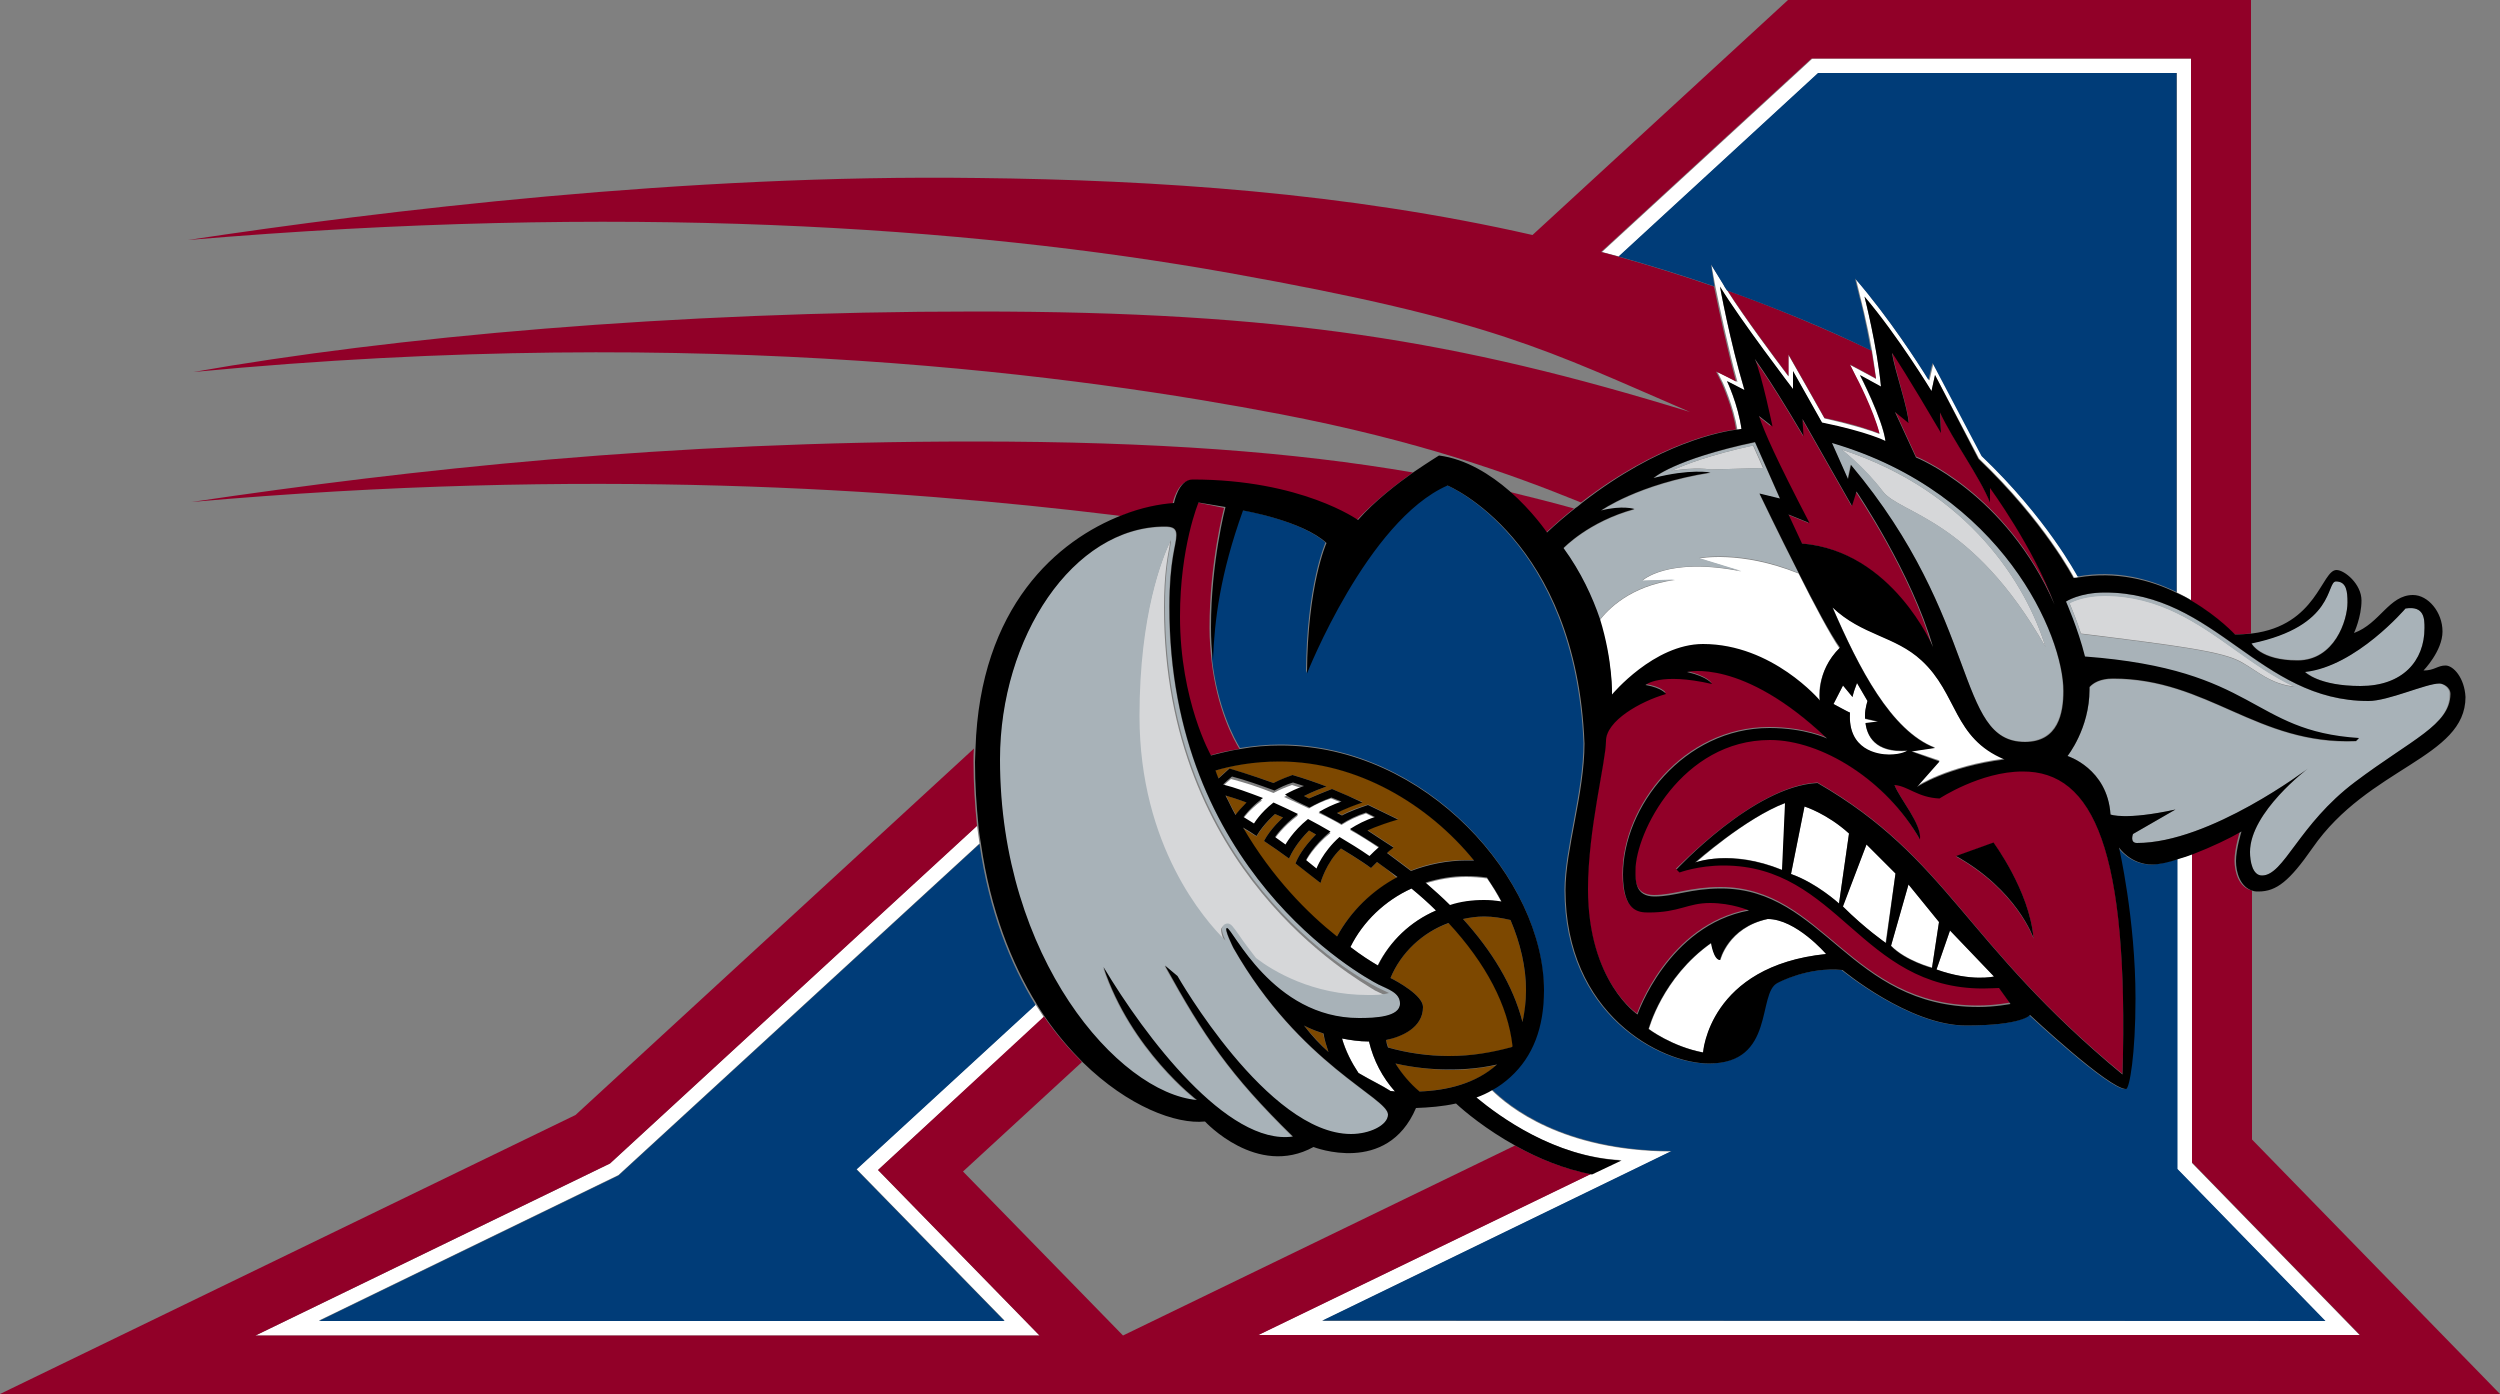 <?xml version="1.0" encoding="utf-8"?>
<!-- Generator: Adobe Illustrator 21.1.0, SVG Export Plug-In . SVG Version: 6.00 Build 0)  -->
<!DOCTYPE svg PUBLIC "-//W3C//DTD SVG 1.1//EN" "http://www.w3.org/Graphics/SVG/1.1/DTD/svg11.dtd">
<svg version="1.1"
	 id="Layer_1" xmlns:cc="http://creativecommons.org/ns#" xmlns:dc="http://purl.org/dc/elements/1.1/" xmlns:rdf="http://www.w3.org/1999/02/22-rdf-syntax-ns#" xmlns:svg="http://www.w3.org/2000/svg"
	 xmlns="http://www.w3.org/2000/svg" xmlns:xlink="http://www.w3.org/1999/xlink" x="0px" y="0px" width="500px" height="278.8px"
	 viewBox="0 0 500 278.8" style="enable-background:new 0 0 500 278.8;" xml:space="preserve">
<rect x="0" y="0" width="500" height="278.8" fill="#808080" stroke="none"/>
<style type="text/css">
	.st0{clip-path:url(#SVGID_2_);fill:#FFFFFF;}
	.st1{clip-path:url(#SVGID_4_);fill:#FFFFFF;}
	.st2{clip-path:url(#SVGID_6_);fill:#FFFFFF;}
	.st3{clip-path:url(#SVGID_8_);fill:#FFFFFF;}
	.st4{clip-path:url(#SVGID_10_);fill:#FFFFFF;}
	.st5{clip-path:url(#SVGID_12_);fill:#FFFFFF;}
	.st6{clip-path:url(#SVGID_14_);fill:#FFFFFF;}
	.st7{clip-path:url(#SVGID_16_);fill:#FFFFFF;}
	.st8{clip-path:url(#SVGID_18_);fill:#FFFFFF;}
	.st9{clip-path:url(#SVGID_20_);fill:#FFFFFF;}
	.st10{clip-path:url(#SVGID_22_);fill:#FFFFFF;}
	.st11{clip-path:url(#SVGID_24_);fill:#FFFFFF;}
	.st12{clip-path:url(#SVGID_26_);fill:#FFFFFF;}
	.st13{clip-path:url(#SVGID_28_);fill:#FFFFFF;}
	.st14{clip-path:url(#SVGID_30_);fill:#FFFFFF;}
	.st15{clip-path:url(#SVGID_32_);fill:#FFFFFF;}
	.st16{clip-path:url(#SVGID_34_);fill:#FFFFFF;}
	.st17{clip-path:url(#SVGID_36_);fill:#D6D7D9;}
	.st18{clip-path:url(#SVGID_38_);fill:#D6D7D9;}
	.st19{clip-path:url(#SVGID_40_);fill:#D6D7D9;}
	.st20{clip-path:url(#SVGID_42_);fill:#D6D7D9;}
	.st21{clip-path:url(#SVGID_44_);fill:#A8B2B8;}
	.st22{clip-path:url(#SVGID_46_);fill:#A8B2B8;}
	.st23{clip-path:url(#SVGID_48_);fill:#A8B2B8;}
	.st24{clip-path:url(#SVGID_50_);fill:#A8B2B8;}
	.st25{clip-path:url(#SVGID_52_);fill:#A8B2B8;}
	.st26{clip-path:url(#SVGID_54_);fill:#A8B2B8;}
	.st27{clip-path:url(#SVGID_56_);fill:#7D4800;}
	.st28{clip-path:url(#SVGID_58_);fill:#7D4800;}
	.st29{clip-path:url(#SVGID_60_);fill:#7D4800;}
	.st30{clip-path:url(#SVGID_62_);fill:#7D4800;}
	.st31{clip-path:url(#SVGID_64_);fill:#7D4800;}
	.st32{clip-path:url(#SVGID_66_);fill:#7D4800;}
	.st33{clip-path:url(#SVGID_68_);fill:#7D4800;}
	.st34{clip-path:url(#SVGID_70_);fill:#910028;}
	.st35{clip-path:url(#SVGID_72_);fill:#910028;}
	.st36{clip-path:url(#SVGID_74_);fill:#910028;}
	.st37{clip-path:url(#SVGID_76_);fill:#910028;}
	.st38{clip-path:url(#SVGID_78_);fill:#910028;}
	.st39{clip-path:url(#SVGID_80_);fill:#910028;}
	.st40{clip-path:url(#SVGID_82_);fill:#910028;}
	.st41{clip-path:url(#SVGID_84_);fill:#910028;}
	.st42{clip-path:url(#SVGID_86_);fill:#910028;}
	.st43{clip-path:url(#SVGID_88_);fill:#910028;}
	.st44{clip-path:url(#SVGID_90_);fill:#003C78;}
	.st45{clip-path:url(#SVGID_92_);fill:#003C78;}
	.st46{clip-path:url(#SVGID_94_);fill:#003C78;}
	.st47{clip-path:url(#SVGID_96_);}
	.st48{clip-path:url(#SVGID_98_);}
</style>
<g>
	<g>
		<defs>
			<polyline id="SVGID_1_" points="0,0 0,278.8 500,278.8 500,0 			"/>
		</defs>
		<clipPath id="SVGID_2_">
			<use xlink:href="#SVGID_1_"  style="overflow:visible;"/>
		</clipPath>
		<path id="path252" class="st0" d="M472,267.1l-33.6-34.5v-61.8c-1,0.4-2,0.7-3,1v62l29.6,30.4H264.4l69.8-33.9
			c-21.7-0.1-32.5-8.9-36-12.4c-1,0.6-2.1,1.1-3.2,1.5c4.6,3.8,15.6,11.9,29,12.6l-5.9,2.8l-66.5,32.2l0,0l0,0L472,267.1"/>
	</g>
	<g>
		<defs>
			<polyline id="SVGID_3_" points="0,0 0,278.8 500,278.8 500,0 			"/>
		</defs>
		<clipPath id="SVGID_4_">
			<use xlink:href="#SVGID_3_"  style="overflow:visible;"/>
		</clipPath>
		<path id="path254" class="st1" d="M207.1,200.9l-35.8,32.9l29.6,30.3H63.8l59.9-29.1l72.2-66.3c-0.2-1.2-0.3-2.4-0.5-3.6
			L122,232.7h0l-70.9,34.4h156.8L175.6,234l33.2-30.5C208.2,202.6,207.7,201.8,207.1,200.9"/>
	</g>
	<g>
		<defs>
			<polyline id="SVGID_5_" points="0,0 0,278.8 500,278.8 500,0 			"/>
		</defs>
		<clipPath id="SVGID_6_">
			<use xlink:href="#SVGID_5_"  style="overflow:visible;"/>
		</clipPath>
		<path id="path256" class="st2" d="M363.7,14.6h71.7v103.9c1.1,0.5,2.1,1.1,3,1.6V11.7h-75.9l-42.1,38.7c1.1,0.3,2.2,0.6,3.4,0.9
			L363.7,14.6"/>
	</g>
	<g>
		<defs>
			<polyline id="SVGID_7_" points="0,0 0,278.8 500,278.8 500,0 			"/>
		</defs>
		<clipPath id="SVGID_8_">
			<use xlink:href="#SVGID_7_"  style="overflow:visible;"/>
		</clipPath>
		<path id="path258" class="st3" d="M415.7,115.4l-0.1-0.2c-0.1-0.1-6-11.4-19.1-23.9c-0.1-0.2-9.8-18.6-9.8-18.6s-0.7,2.8-0.8,3.4
			c-2.2-3.4-7.9-12.3-14.7-20.3l0.9,3.7c0,0.1,1.3,5,2.3,10.6c0.3,1.9,0.6,3.8,0.8,5.7c-1.2-0.7-5.2-2.8-5.2-2.8l1.2,2.4
			c0,0.1,3.5,6.9,4.7,11.4c-1.8-0.7-5.2-1.8-11-3.1c-0.3-0.6-7.2-12.7-7.2-12.7s0,3.8,0,4.3c-2.8-3.7-8.9-11.9-12.2-17.1
			c-0.3-0.5-0.6-0.9-0.8-1.3l-2.4-3.9c0,0,0.3,1.8,0.8,4.4c1,4.9,2.7,12.9,4.4,19c-0.9-0.5-4-2-4-2l1.1,2.2c0,0,2.1,4.6,2.9,9.4
			c0.5-0.1,0.8-0.1,0.8-0.1c-0.7-5.1-2.9-9.6-2.9-9.6l3.5,1.8c-3-10.1-4.9-20.7-4.9-20.7c4,6.7,14.6,20.5,14.6,20.5v-3.6l5.8,10.3
			c9.3,2,12.7,3.7,12.7,3.7c-0.6-4.5-5.1-13.2-5.1-13.2l4.2,2.3c-0.7-8.1-3.3-18-3.3-18c6.7,8.1,13.4,18.9,13.4,18.9L387,75
			l8.8,16.7c13.2,12.6,19,23.8,19,23.8C415.1,115.5,415.4,115.5,415.7,115.4"/>
	</g>
	<g>
		<defs>
			<polyline id="SVGID_9_" points="0,0 0,278.8 500,278.8 500,0 			"/>
		</defs>
		<clipPath id="SVGID_10_">
			<use xlink:href="#SVGID_9_"  style="overflow:visible;"/>
		</clipPath>
		<path id="path260" class="st4" d="M268.4,207.7c0.8,2.5,1.9,4.8,3.3,6.9c2.6,1.5,4.8,2.5,6.4,3.6c0.3,0,0.6,0,0.9,0.1
			c-2.5-2.8-4.3-6.2-5.2-10C271.8,208.3,270,208,268.4,207.7"/>
	</g>
	<g>
		<defs>
			<polyline id="SVGID_11_" points="0,0 0,278.8 500,278.8 500,0 			"/>
		</defs>
		<clipPath id="SVGID_12_">
			<use xlink:href="#SVGID_11_"  style="overflow:visible;"/>
		</clipPath>
		<path id="path262" class="st5" d="M287.2,182.1c-1.5-1.5-3.2-3-4.9-4.4c-5.3,2.4-9.7,6.6-12.3,11.7c2.3,1.7,4.2,2.9,5.5,3.7
			C278,188.2,282.1,184.3,287.2,182.1"/>
	</g>
	<g>
		<defs>
			<polyline id="SVGID_13_" points="0,0 0,278.8 500,278.8 500,0 			"/>
		</defs>
		<clipPath id="SVGID_14_">
			<use xlink:href="#SVGID_13_"  style="overflow:visible;"/>
		</clipPath>
		<path id="path264" class="st6" d="M296.8,180.1c1.2,0,2.4,0.1,3.5,0.3c-0.9-1.6-1.8-3.2-2.9-4.7c-1.4-0.2-2.8-0.3-4.2-0.3
			c-2.8,0-5.6,0.5-8.1,1.3c1.7,1.4,3.3,2.9,4.9,4.5C292.1,180.4,294.4,180.1,296.8,180.1"/>
	</g>
	<g>
		<defs>
			<polyline id="SVGID_15_" points="0,0 0,278.8 500,278.8 500,0 			"/>
		</defs>
		<clipPath id="SVGID_16_">
			<use xlink:href="#SVGID_15_"  style="overflow:visible;"/>
		</clipPath>
		<path id="path266" class="st7" d="M254.7,160.8c1.6,0.7,3.2,1.4,4.9,2.3c-3.1,2.3-4.6,4.6-4.6,4.6l2.1,1.5c0,0,1.4-2.6,4.5-5.1
			c1.5,0.8,3,1.6,4.5,2.5c-3.5,2.8-4.9,5.6-4.9,5.6l2.1,1.7c0,0,1.2-3.2,4.6-6.3c2,1.2,4,2.5,6,3.8c0.6-0.6,1.2-1.2,1.9-1.8
			c-1.9-1.3-3.8-2.5-5.8-3.6c1.4-0.9,3-1.8,5-2.4l-1.8-0.9c-1.9,0.6-3.5,1.4-4.9,2.3c-1.5-0.9-3-1.7-4.6-2.4
			c1.3-0.8,2.8-1.5,4.5-2.1l-2-0.8c-1.6,0.5-3.1,1.2-4.4,2c-1.7-0.8-3.4-1.6-5-2.3c1.1-0.6,2.4-1.3,3.8-1.7l-2.2-0.7
			c-1.4,0.5-2.6,1-3.7,1.6c-3-1.2-5.8-2.1-8.5-2.8c-0.6,0.5-1.2,1-1.8,1.6c2.4,0.6,5.1,1.5,8,2.7c-2.6,1.9-3.9,3.8-3.9,3.8l2.1,1.3
			C250.8,164.9,252.1,162.9,254.7,160.8"/>
	</g>
	<g>
		<defs>
			<polyline id="SVGID_17_" points="0,0 0,278.8 500,278.8 500,0 			"/>
		</defs>
		<clipPath id="SVGID_18_">
			<use xlink:href="#SVGID_17_"  style="overflow:visible;"/>
		</clipPath>
		<path id="path268" class="st8" d="M340.5,129c13.9,0,23.4,11.3,23.4,11.3s-0.9-5.8,4-10.6c-1.8-2.6-5.1-8.8-8.2-15
			c-11.7-4.7-19.9-3-19.9-3l8.5,2.6c-14.9-3-19.9,1.9-19.9,1.9l6.6-0.2c-9,1.2-13.5,6-15.1,8.1c2.7,8.4,2.5,15.1,2.5,15.1
			S330.8,129,340.5,129"/>
	</g>
	<g>
		<defs>
			<polyline id="SVGID_19_" points="0,0 0,278.8 500,278.8 500,0 			"/>
		</defs>
		<clipPath id="SVGID_20_">
			<use xlink:href="#SVGID_19_"  style="overflow:visible;"/>
		</clipPath>
		<path id="path270" class="st9" d="M365.3,190.8c0,0-6-7-11.7-7c-7.9,1.7-9.5,8.2-9.5,8.2c-1.3,0-1.8-3.4-1.8-3.4
			c-9.8,6.9-12.5,17.2-12.5,17.2s4.6,3.5,10.9,4.7C340.6,210.5,341.8,193.2,365.3,190.8"/>
	</g>
	<g>
		<defs>
			<polyline id="SVGID_21_" points="0,0 0,278.8 500,278.8 500,0 			"/>
		</defs>
		<clipPath id="SVGID_22_">
			<use xlink:href="#SVGID_21_"  style="overflow:visible;"/>
		</clipPath>
		<path id="path272" class="st10" d="M373.5,140.2l-2.1-3.6c-0.4,1-0.7,1.9-0.9,2.8l-1.9-2.3l-1.9,3.7l3.3,1.8
			c-0.5,7.6,5.7,8.4,7.8,8.4c2.6,0,3.7-0.8,3.7-0.8c-6.7,0.5-8.1-3.2-8.4-5.5l2.5-0.3l-2.6-0.6c0-0.3,0-0.6,0-0.7
			C373,141.8,373.5,140.2,373.5,140.2"/>
	</g>
	<g>
		<defs>
			<polyline id="SVGID_23_" points="0,0 0,278.8 500,278.8 500,0 			"/>
		</defs>
		<clipPath id="SVGID_24_">
			<use xlink:href="#SVGID_23_"  style="overflow:visible;"/>
		</clipPath>
		<path id="path274" class="st11" d="M384.3,132c-5.3-4.9-11.9-5-17.8-10.6c5.3,12.2,11.7,24.7,20.5,28.1l-4.7,0.7l5.6,1.9l-4.5,5.1
			c0,0,6-4,17.5-5.5C390.6,147.6,391.6,138.8,384.3,132"/>
	</g>
	<g>
		<defs>
			<polyline id="SVGID_25_" points="0,0 0,278.8 500,278.8 500,0 			"/>
		</defs>
		<clipPath id="SVGID_26_">
			<use xlink:href="#SVGID_25_"  style="overflow:visible;"/>
		</clipPath>
		<path id="path276" class="st12" d="M356.5,174l0.6-13.4c-8,3-17.9,11.9-17.9,11.9S346.2,169.7,356.5,174"/>
	</g>
	<g>
		<defs>
			<polyline id="SVGID_27_" points="0,0 0,278.8 500,278.8 500,0 			"/>
		</defs>
		<clipPath id="SVGID_28_">
			<use xlink:href="#SVGID_27_"  style="overflow:visible;"/>
		</clipPath>
		<path id="path278" class="st13" d="M369.8,166.7c-4.4-4-8.9-5.4-8.9-5.4l-2.7,13.5c5.2,1.8,9.6,5.9,9.6,5.9L369.8,166.7"/>
	</g>
	<g>
		<defs>
			<polyline id="SVGID_29_" points="0,0 0,278.8 500,278.8 500,0 			"/>
		</defs>
		<clipPath id="SVGID_30_">
			<use xlink:href="#SVGID_29_"  style="overflow:visible;"/>
		</clipPath>
		<path id="path280" class="st14" d="M379.1,174.7l-5.8-5.8l-4.8,12.4c4.5,4.4,8.6,7.3,8.6,7.3L379.1,174.7"/>
	</g>
	<g>
		<defs>
			<polyline id="SVGID_31_" points="0,0 0,278.8 500,278.8 500,0 			"/>
		</defs>
		<clipPath id="SVGID_32_">
			<use xlink:href="#SVGID_31_"  style="overflow:visible;"/>
		</clipPath>
		<path id="path282" class="st15" d="M387.8,184.4l-6.1-7.5l-3.5,12.2c2.9,3,8.2,4.4,8.2,4.4L387.8,184.4"/>
	</g>
	<g>
		<defs>
			<polyline id="SVGID_33_" points="0,0 0,278.8 500,278.8 500,0 			"/>
		</defs>
		<clipPath id="SVGID_34_">
			<use xlink:href="#SVGID_33_"  style="overflow:visible;"/>
		</clipPath>
		<path id="path284" class="st16" d="M398.8,195.3l-8.8-9.2l-2.7,7.8C394.2,196.4,398.8,195.3,398.8,195.3"/>
	</g>
	<g>
		<defs>
			<polyline id="SVGID_35_" points="0,0 0,278.8 500,278.8 500,0 			"/>
		</defs>
		<clipPath id="SVGID_36_">
			<use xlink:href="#SVGID_35_"  style="overflow:visible;"/>
		</clipPath>
		<path id="path286" class="st17" d="M232.8,121.5c0-6.6,0.7-10.1,1.1-12.2l0.1-1c-1.6,3.4-6.3,14.8-6.3,35.2
			c0,26,13.1,40.9,17.2,44.9c-0.9-2.2-0.7-2.7-0.5-2.9c0.2-0.3,0.6-0.5,0.9-0.5c0.7,0,1.1,0.5,2.3,2.3c0.8,1.2,2,2.9,3.4,4.6
			c3.4,2.6,11.4,7.4,22.4,7.4c1.5,0,2.8,0,3.9-0.1l-2.3-1.1C270.9,195.5,232.8,174.2,232.8,121.5"/>
	</g>
	<g>
		<defs>
			<polyline id="SVGID_37_" points="0,0 0,278.8 500,278.8 500,0 			"/>
		</defs>
		<clipPath id="SVGID_38_">
			<use xlink:href="#SVGID_37_"  style="overflow:visible;"/>
		</clipPath>
		<path id="path288" class="st18" d="M334.2,94.2c5.1-0.9,7.9-0.3,8-0.3l10.4-0.3l-2-4.5C342,91,337,92.9,334.2,94.2"/>
	</g>
	<g>
		<defs>
			<polyline id="SVGID_39_" points="0,0 0,278.8 500,278.8 500,0 			"/>
		</defs>
		<clipPath id="SVGID_40_">
			<use xlink:href="#SVGID_39_"  style="overflow:visible;"/>
		</clipPath>
		<path id="path290" class="st19" d="M368.3,89.9c0,0,4.5,3.5,8.2,8.3c3.5,4.7,17.8,5.2,32.6,31.2C405.3,117,394,98.3,368.3,89.9"/>
	</g>
	<g>
		<defs>
			<polyline id="SVGID_41_" points="0,0 0,278.8 500,278.8 500,0 			"/>
		</defs>
		<clipPath id="SVGID_42_">
			<use xlink:href="#SVGID_41_"  style="overflow:visible;"/>
		</clipPath>
		<path id="path292" class="st20" d="M447,129.9c-7.5-5.3-15.2-10.8-26.1-10.8c-3.7,0-6.1,1-7,1.5c0.4,1,1.4,3.3,2.3,6.1
			c20.1,2.5,28.4,3.6,32.1,5.7c3.2,1.8,5.8,4.4,10.6,4.9C454.6,135.3,450.8,132.6,447,129.9"/>
	</g>
	<g>
		<defs>
			<polyline id="SVGID_43_" points="0,0 0,278.8 500,278.8 500,0 			"/>
		</defs>
		<clipPath id="SVGID_44_">
			<use xlink:href="#SVGID_43_"  style="overflow:visible;"/>
		</clipPath>
		<path id="path294" class="st21" d="M273.6,199c-11.1,0-19-4.8-22.4-7.4c-1.4-1.8-2.6-3.4-3.4-4.6c-1.2-1.7-1.6-2.3-2.3-2.3
			c-0.4,0-0.7,0.2-0.9,0.5c-0.2,0.3-0.5,0.7,0.5,2.9c-4.1-4-17.2-18.9-17.2-44.9c0-20.3,4.6-31.8,6.3-35.2l-0.1,1
			c-0.4,2.1-1.1,5.6-1.1,12.2c0,52.8,38.1,74.1,42.5,76.3l2.3,1.1C276.4,199,275.1,199,273.6,199 M275.7,196.9
			c-3.6-1.9-41.9-23.1-41.9-75.5c0-9.5,1.4-12.4,1.4-14.3c0-1.3-0.6-1.7-2.3-1.7c-18.4,0-33,22.2-33,46.6
			c0,39.7,23.7,66.7,39.4,68.1c0,0-13.2-10-18.7-26.6c8.3,13.9,24.8,35.7,37.9,33.9c-12.6-12.4-17.8-20.1-25.6-34.2l2.5,2.1
			c0,0,18,31.6,34.7,31.6c3.8,0,7.5-1.8,7.5-3.9c0-3.4-17.6-10-30.9-33.3c0,0-2.1-4-1.3-4c1.1,0,9.1,18,26.4,18
			c3.2,0,8.2-0.2,8.2-2.9C280.1,198.5,277.5,197.9,275.7,196.9L275.7,196.9z"/>
	</g>
	<g>
		<defs>
			<polyline id="SVGID_45_" points="0,0 0,278.8 500,278.8 500,0 			"/>
		</defs>
		<clipPath id="SVGID_46_">
			<use xlink:href="#SVGID_45_"  style="overflow:visible;"/>
		</clipPath>
		<path id="path296" class="st22" d="M334.2,94.2c2.8-1.3,7.9-3.3,16.5-5.1l2,4.5l-10.4,0.3C342.1,93.9,339.3,93.4,334.2,94.2
			 M359.7,114.6c-4.1-7.9-7.8-15.8-7.8-15.8l4.1,1l-5-11.3c-16.4,3.4-20.3,7.2-20.3,7.2c7.5-1.9,11.4-1.1,11.4-1.1
			c-14.5,2.3-21.9,7.6-21.9,7.6c4.4-1.2,6.7-0.3,6.7-0.3c-9.2,2.5-14.2,7.8-14.2,7.8c3.5,4.8,5.8,9.8,7.2,14.3
			c1.6-2.1,6.1-6.9,15.1-8.1l-6.6,0.2c0,0,4.9-4.8,19.9-1.9l-8.5-2.6C339.8,111.6,348,109.8,359.7,114.6L359.7,114.6z"/>
	</g>
	<g>
		<defs>
			<polyline id="SVGID_47_" points="0,0 0,278.8 500,278.8 500,0 			"/>
		</defs>
		<clipPath id="SVGID_48_">
			<use xlink:href="#SVGID_47_"  style="overflow:visible;"/>
		</clipPath>
		<path id="path298" class="st23" d="M376.5,98.2c-3.6-4.9-8.2-8.3-8.2-8.3c25.7,8.4,37,27.2,40.8,39.5
			C394.3,103.3,380,102.9,376.5,98.2 M366.3,88.5l3.2,7.2l0.6-2.8c26.1,31,20.9,55.4,34.8,55.4c6.7,0,7.7-5.8,7.7-10.1
			C412.7,127.2,400.6,98.6,366.3,88.5L366.3,88.5z"/>
	</g>
	<g>
		<defs>
			<polyline id="SVGID_49_" points="0,0 0,278.8 500,278.8 500,0 			"/>
		</defs>
		<clipPath id="SVGID_50_">
			<use xlink:href="#SVGID_49_"  style="overflow:visible;"/>
		</clipPath>
		<path id="path300" class="st24" d="M459.5,132c7.4,0,10-8,10-11.6c0-2.2-0.2-4.2-2.3-4.2c-2,0,0,8.9-16.9,12.4
			C450.3,128.6,452,132,459.5,132"/>
	</g>
	<g>
		<defs>
			<polyline id="SVGID_51_" points="0,0 0,278.8 500,278.8 500,0 			"/>
		</defs>
		<clipPath id="SVGID_52_">
			<use xlink:href="#SVGID_51_"  style="overflow:visible;"/>
		</clipPath>
		<path id="path302" class="st25" d="M472.1,137.2c8.4,0,12.8-4.9,12.8-11.6c0-1.8,0-4.5-3.8-3.9c0,0-9.9,11.6-20.1,12.6
			C461.1,134.4,463.7,137.2,472.1,137.2"/>
	</g>
	<g>
		<defs>
			<polyline id="SVGID_53_" points="0,0 0,278.8 500,278.8 500,0 			"/>
		</defs>
		<clipPath id="SVGID_54_">
			<use xlink:href="#SVGID_53_"  style="overflow:visible;"/>
		</clipPath>
		<path id="path304" class="st26" d="M448.3,132.5c-3.7-2.1-12-3.2-32.1-5.7c-0.9-2.8-1.9-5.2-2.3-6.1c0.9-0.5,3.3-1.5,7-1.5
			c10.9,0,18.7,5.5,26.1,10.8c3.8,2.7,7.6,5.4,11.9,7.4C454.2,136.9,451.6,134.3,448.3,132.5 M487.8,136.7c-2.7,0-10.2,3.5-14.2,3.5
			c-21.9,0-30.5-21.7-52.7-21.7c-5.1,0-7.8,1.9-7.8,1.9s2.4,5.5,3.8,11c34.7,2.6,33,15,54.9,16.3l-0.6,0.6
			c-19.8,0.8-29.6-12.5-48.6-12.5c-2.6,0-4,0.9-4.7,1.7c0,0.2,0,0.3,0,0.5c0,7.8-4.4,13.2-4.4,13.2s8,2.4,8.6,11.7c0,0,3,1.2,13-1
			l-8.5,4.9c0,0-0.7,1.8,0.8,1.8c14.6,0,34.2-14.9,34.2-14.9s-11.6,8.8-11.6,16.7c0,1.8,0.5,4.7,2.4,4.7c4.4,0,7.3-10.2,18.6-18.7
			c11.3-8.5,18.9-11.3,18.9-17.5C490,137.5,488.5,136.7,487.8,136.7L487.8,136.7z"/>
	</g>
	<g>
		<defs>
			<polyline id="SVGID_55_" points="0,0 0,278.8 500,278.8 500,0 			"/>
		</defs>
		<clipPath id="SVGID_56_">
			<use xlink:href="#SVGID_55_"  style="overflow:visible;"/>
		</clipPath>
		<path id="path306" class="st27" d="M260.8,205.1c1.7,2.1,3.3,3.8,4.9,5.3c-0.4-1.2-0.8-2.4-1.1-3.7
			C262.2,205.9,260.8,205.1,260.8,205.1"/>
	</g>
	<g>
		<defs>
			<polyline id="SVGID_57_" points="0,0 0,278.8 500,278.8 500,0 			"/>
		</defs>
		<clipPath id="SVGID_58_">
			<use xlink:href="#SVGID_57_"  style="overflow:visible;"/>
		</clipPath>
		<path id="path308" class="st28" d="M254.7,156.6c0,0,1.5-0.7,3.8-1.6c2.5,0.7,4.7,1.5,6.8,2.3c-2.6,0.9-4.5,1.9-4.5,1.9l1,0.5
			c0,0,2-1,4.6-1.9c2.1,0.9,4.1,1.8,6.1,2.6c-3.8,1.3-5.1,2.1-5.1,2.1l1,0.5c0,0,1.3-0.9,5.2-2.1c2.1,1,4,2,6,2.9
			c-4.4,1.2-6.1,2.2-6.1,2.2c2.4,1.6,5.2,3.4,5.2,3.4c-0.4,0.3-0.8,0.7-1.3,1.1c1.6,1.2,3.3,2.4,4.8,3.6c3.4-1.4,7.2-2.1,11.1-2.1
			c0.5,0,1,0,1.5,0c-9.1-11.2-23.2-19.8-38.9-19.8c-5.3,0-9.8,0.9-12.9,1.9c0.2,0.5,0.4,1.1,0.6,1.6l2.2-2
			C245.9,153.8,250.4,155,254.7,156.6"/>
	</g>
	<g>
		<defs>
			<polyline id="SVGID_59_" points="0,0 0,278.8 500,278.8 500,0 			"/>
		</defs>
		<clipPath id="SVGID_60_">
			<use xlink:href="#SVGID_59_"  style="overflow:visible;"/>
		</clipPath>
		<path id="path310" class="st29" d="M245.2,159.1c0.6,1.3,1.3,2.7,2,3.9c0.5-0.7,1.3-1.7,2.2-2.5
			C249.3,160.5,247.5,159.8,245.2,159.1"/>
	</g>
	<g>
		<defs>
			<polyline id="SVGID_61_" points="0,0 0,278.8 500,278.8 500,0 			"/>
		</defs>
		<clipPath id="SVGID_62_">
			<use xlink:href="#SVGID_61_"  style="overflow:visible;"/>
		</clipPath>
		<path id="path312" class="st30" d="M275.4,172.4c-0.7,0.7-1.2,1.2-1.2,1.2c-2.1-1.5-6-3.9-6-3.9c-3,2.7-4.1,6.9-4.1,6.9
			c-1.6-1.3-3.2-2.6-5-3.9c0.4-1.1,1.6-3.3,4.1-5.8l-1.4-0.8c-2.4,2.4-3.5,4.5-4,5.6c-1.5-1.1-3.2-2.3-5-3.5
			c1.3-2.5,3.8-4.7,3.8-4.7l-1.6-0.7c0,0-2.3,2.1-3.7,4.5c-0.9-0.6-1.8-1.1-2.8-1.7c5.9,10.1,13.1,17.2,18.8,21.9
			c2.7-5.1,7-9.2,12.1-11.9C278.1,174.4,276.7,173.3,275.4,172.4"/>
	</g>
	<g>
		<defs>
			<polyline id="SVGID_63_" points="0,0 0,278.8 500,278.8 500,0 			"/>
		</defs>
		<clipPath id="SVGID_64_">
			<use xlink:href="#SVGID_63_"  style="overflow:visible;"/>
		</clipPath>
		<path id="path314" class="st31" d="M302.1,184c-1.7-0.4-3.5-0.7-5.3-0.7c-1.5,0-2.9,0.2-4.2,0.5c5.7,6.3,10,13.2,11.9,20.6
			c0.5-1.9,0.7-4,0.7-6.4C305.2,193.5,304.1,188.7,302.1,184"/>
	</g>
	<g>
		<defs>
			<polyline id="SVGID_65_" points="0,0 0,278.8 500,278.8 500,0 			"/>
		</defs>
		<clipPath id="SVGID_66_">
			<use xlink:href="#SVGID_65_"  style="overflow:visible;"/>
		</clipPath>
		<path id="path316" class="st32" d="M278.1,195.6c1.4,0.7,6.5,3.5,6.5,5.8c0,4.2-4.4,5.9-7.4,6.6c0.1,0.5,0.3,1,0.5,1.5
			c3.9,1.1,8,1.7,12.3,1.7c4.3,0,8.5-0.6,12.5-1.8c0-0.1,0.1-0.1,0.1-0.2c-0.9-8.1-5.3-16.6-12.8-24.6
			C284.4,186.5,280.2,190.5,278.1,195.6"/>
	</g>
	<g>
		<defs>
			<polyline id="SVGID_67_" points="0,0 0,278.8 500,278.8 500,0 			"/>
		</defs>
		<clipPath id="SVGID_68_">
			<use xlink:href="#SVGID_67_"  style="overflow:visible;"/>
		</clipPath>
		<path id="path318" class="st33" d="M279.1,212.7c1.2,2.1,2.8,4.1,4.7,5.6c5.5-0.2,11.4-1.6,15.6-5.3c-3.1,0.6-6.2,1-9.5,1
			C286.2,213.9,282.6,213.5,279.1,212.7"/>
	</g>
	<g>
		<defs>
			<polyline id="SVGID_69_" points="0,0 0,278.8 500,278.8 500,0 			"/>
		</defs>
		<clipPath id="SVGID_70_">
			<use xlink:href="#SVGID_69_"  style="overflow:visible;"/>
		</clipPath>
		<path id="path320" class="st34" d="M450.4,227.9v-49.8c-2.7-0.6-3.5-3.8-3.5-6c0-2.4,1.1-5.9,1.1-5.9c-2.4,1.4-6,3.1-9.6,4.5v61.8
			l33.6,34.5H251.7l0,0l0,0l66.5-32.2c-5.7-1.1-10.9-3.3-15.2-5.7l-78.4,38l-32-32.8l23.8-21.9c-2.6-2.6-5.2-5.6-7.6-9.1L175.6,234
			l32.3,33.1H51.1l70.9-34.4h0l73.4-67.5c-0.4-4.1-0.7-8.3-0.7-12.8c0-0.9,0-1.8,0.1-2.7L115.1,223L0,278.8h500L450.4,227.9"/>
	</g>
	<g>
		<defs>
			<polyline id="SVGID_71_" points="0,0 0,278.8 500,278.8 500,0 			"/>
		</defs>
		<clipPath id="SVGID_72_">
			<use xlink:href="#SVGID_71_"  style="overflow:visible;"/>
		</clipPath>
		<path id="path326" class="st35" d="M374.3,70.1c-9.5-4.5-19.1-8.5-28.8-12c3.3,5.2,9.4,13.4,12.2,17.1c0-0.5,0-4.3,0-4.3
			s6.9,12.1,7.2,12.7c5.8,1.2,9.2,2.4,11,3.1c-1.1-4.5-4.6-11.3-4.7-11.4l-1.2-2.4c0,0,4,2.1,5.2,2.8
			C374.9,73.9,374.6,72,374.3,70.1"/>
	</g>
	<g>
		<defs>
			<polyline id="SVGID_73_" points="0,0 0,278.8 500,278.8 500,0 			"/>
		</defs>
		<clipPath id="SVGID_74_">
			<use xlink:href="#SVGID_73_"  style="overflow:visible;"/>
		</clipPath>
		<path id="path328" class="st36" d="M282.6,94.5c-23.8-4.1-51.5-6.2-87.7-6.2c-61.8,0-112,5.5-156.6,12.1c79-7,141.6-2.6,184.3,2.6
			c0.5,0.1,1.1,0.1,1.6,0.2c3.8-1.4,7.4-2.2,10.3-2.4c0,0,0.9-4.7,3.8-4.7c21.7,0,33,8,33,8C274.7,100.4,279.2,96.9,282.6,94.5"/>
	</g>
	<g>
		<defs>
			<polyline id="SVGID_75_" points="0,0 0,278.8 500,278.8 500,0 			"/>
		</defs>
		<clipPath id="SVGID_76_">
			<use xlink:href="#SVGID_75_"  style="overflow:visible;"/>
		</clipPath>
		<path id="path330" class="st37" d="M245.9,54.6C299,64.1,309.2,70,338,82.4c-46.4-14.3-81.6-20.1-142.7-20.1S78.4,67.4,38.7,74.4
			c103.4-9.9,179,1.1,217.2,8.4c27.7,5.3,46.3,12,60.3,17.7c15.4-11.9,27.8-14.2,31-14.6c-0.7-4.7-2.9-9.3-2.9-9.4l-1.1-2.2
			c0,0,3.1,1.5,4,2c-1.7-6.2-3.4-14.1-4.4-19c-6.4-2.2-12.8-4.2-19.2-6c-1.1-0.3-2.2-0.6-3.4-0.9l42.1-38.7h75.9v108.5
			c5.4,3.2,8.6,6.7,8.6,6.7c1.2,0,2.3-0.1,3.4-0.2V0h-92.6l-51.1,47c-37.3-8.5-75.1-11-110.9-11.4C137.2,34.8,76.6,42.1,37.6,48
			C123.8,40.7,192.7,45.1,245.9,54.6"/>
	</g>
	<g>
		<defs>
			<polyline id="SVGID_77_" points="0,0 0,278.8 500,278.8 500,0 			"/>
		</defs>
		<clipPath id="SVGID_78_">
			<use xlink:href="#SVGID_77_"  style="overflow:visible;"/>
		</clipPath>
		<path id="path332" class="st38" d="M309.1,106.6c2-1.8,3.8-3.4,5.7-4.9c-4.3-1.2-8.7-2.3-13.2-3.4
			C306.3,102.3,309.1,106.6,309.1,106.6"/>
	</g>
	<g>
		<defs>
			<polyline id="SVGID_79_" points="0,0 0,278.8 500,278.8 500,0 			"/>
		</defs>
		<clipPath id="SVGID_80_">
			<use xlink:href="#SVGID_79_"  style="overflow:visible;"/>
		</clipPath>
		<path id="path334" class="st39" d="M398.7,168.6c0,0,7.2,9.7,8,19.1c0,0-3.3-9.6-15.5-16.4L398.7,168.6 M363.5,156.5
			c26.3,15.2,29.1,32,61,58.3c1.4-44.8-5.8-60.7-20.1-60.7c-8.3,0-16.6,5.4-16.6,5.4c-4.4-0.3-6.3-2.5-9-2.7c1,2.8,5.5,7.9,5.1,10.9
			c-6.8-11.9-19.7-19.9-30-19.9c-17.6,0-26.9,18.5-26.9,26.1c0,1.9-0.1,5.1,3.8,5.1c3.9,0,7.2-1.6,13.3-1.6
			c20.5,0,25.7,23.7,51.5,23.7c3.4,0,6.4-0.6,6.4-0.6l-2.3-3.2c0,0-2.4,0.1-3.2,0.1c-24.5,0-28.9-24.6-51.9-24.6
			c-5.1,0-8.8,1.4-8.8,1.4l-0.6-0.5C335.3,173.9,350.7,157.2,363.5,156.5z"/>
	</g>
	<g>
		<defs>
			<polyline id="SVGID_81_" points="0,0 0,278.8 500,278.8 500,0 			"/>
		</defs>
		<clipPath id="SVGID_82_">
			<use xlink:href="#SVGID_81_"  style="overflow:visible;"/>
		</clipPath>
		<path id="path336" class="st40" d="M321.1,148.1c0,4-3.6,17.7-3.6,29.6c0,18.5,9.9,25,9.9,25s6.1-17.8,22.3-20.8
			c0,0-3.4-1.5-7.8-1.5c-4.5,0-6,1.9-12.3,1.9c-2.1,0-5.1-0.3-5.1-7.6c0-13.5,12.2-29.3,29.3-29.3c7.2,0,11.5,2.1,11.5,2.1
			c-17-16.2-28-13.3-28-13.3c4.3,1,5,2.4,5,2.4c-10.5-2.4-13.3,0.2-13.3,0.2c3.4,0.5,4.1,1.7,4.1,1.7
			C328,140.2,321.1,144.1,321.1,148.1"/>
	</g>
	<g>
		<defs>
			<polyline id="SVGID_83_" points="0,0 0,278.8 500,278.8 500,0 			"/>
		</defs>
		<clipPath id="SVGID_84_">
			<use xlink:href="#SVGID_83_"  style="overflow:visible;"/>
		</clipPath>
		<path id="path338" class="st41" d="M351.6,83.2c1.1,3.3,3.4,8.5,10.1,21.4l-4.2-1.7l2.7,5.8c18.2,1.5,26.2,20.7,26.2,20.7
			c-4.1-14.7-15.3-31.1-15.3-31.1l-0.8,2.9l-9.9-17.4l0.2,3.4c-8.1-13.7-10.1-15.7-10.1-15.7c1.5,3.6,3.6,13.7,3.6,13.7L351.6,83.2"
			/>
	</g>
	<g>
		<defs>
			<polyline id="SVGID_85_" points="0,0 0,278.8 500,278.8 500,0 			"/>
		</defs>
		<clipPath id="SVGID_86_">
			<use xlink:href="#SVGID_85_"  style="overflow:visible;"/>
		</clipPath>
		<path id="path340" class="st42" d="M381.7,84.4l-2.7-2.2l4.2,9.1c0,0,18,7.1,27.7,29.4c-4.1-11.3-12.9-23.3-12.9-23.3v2.9
			c-2.2-5.2-7.4-12.4-10-18l0.2,4.1c-6.3-10.9-9.8-16.2-9.8-16.2C379,74.3,381.7,81.8,381.7,84.4"/>
	</g>
	<g>
		<defs>
			<polyline id="SVGID_87_" points="0,0 0,278.8 500,278.8 500,0 			"/>
		</defs>
		<clipPath id="SVGID_88_">
			<use xlink:href="#SVGID_87_"  style="overflow:visible;"/>
		</clipPath>
		<path id="path342" class="st43" d="M239.5,100.5c0,0-3.7,8.8-3.7,22.8c0,16.8,6.2,27.8,6.2,27.8c1.9-0.6,3.9-1,5.9-1.3
			c-1.2-1.9-4.5-8-5.6-17.7c-0.2-2-0.4-4.2-0.4-6.5c0-13.1,2.9-24,2.9-24L239.5,100.5"/>
	</g>
	<g>
		<defs>
			<polyline id="SVGID_89_" points="0,0 0,278.8 500,278.8 500,0 			"/>
		</defs>
		<clipPath id="SVGID_90_">
			<use xlink:href="#SVGID_89_"  style="overflow:visible;"/>
		</clipPath>
		<path id="path344" class="st44" d="M195.9,168.8l-72.2,66.3l-59.9,29.1h137.1l-29.6-30.3l35.8-32.9
			C202,192.7,197.8,182.1,195.9,168.8"/>
	</g>
	<g>
		<defs>
			<polyline id="SVGID_91_" points="0,0 0,278.8 500,278.8 500,0 			"/>
		</defs>
		<clipPath id="SVGID_92_">
			<use xlink:href="#SVGID_91_"  style="overflow:visible;"/>
		</clipPath>
		<path id="path346" class="st45" d="M465.1,264.2l-29.6-30.4v-62c-2.1,0.6-4,1.1-5.3,1.1c-4.3,0-6.6-3.4-6.6-3.4s3.3,14.4,3.3,30.2
			c0,11.1-1.2,18.1-1.9,18.1c-3.4,0-19.2-14.8-19.2-14.8s-1.5,2.1-12.8,2.1c-11.3,0-24.7-11.1-24.7-11.1c-6.9-0.7-13,2.6-13,2.6
			c-4.1,2-0.4,16.1-13.7,16.1c-9.7,0-28.7-9.9-28.7-34.7c0-8.1,3.8-19.5,3.8-29.4c-1.7-40.9-27.4-51.6-27.4-51.6
			c-16,7-28.1,37.6-28.1,37.6c0.1-17.7,3.9-26.1,3.9-26.1c-5-4.5-16.7-6.5-16.7-6.5c-4.7,12.8-5.8,21.9-6,29.8
			c1.1,9.7,4.4,15.8,5.6,17.8c2.6-0.4,5.3-0.7,8-0.7c29.2,0,52.7,26.8,52.7,49c0,7.4-2.3,13.3-6.8,17.3c-1.1,1-2.3,1.9-3.6,2.6
			c3.5,3.5,14.3,12.3,36,12.4l-69.8,33.9L465.1,264.2"/>
	</g>
	<g>
		<defs>
			<polyline id="SVGID_93_" points="0,0 0,278.8 500,278.8 500,0 			"/>
		</defs>
		<clipPath id="SVGID_94_">
			<use xlink:href="#SVGID_93_"  style="overflow:visible;"/>
		</clipPath>
		<path id="path348" class="st46" d="M342.2,52.9l2.4,3.9c0.2,0.4,0.5,0.9,0.8,1.3c9.7,3.5,19.4,7.4,28.8,12
			c-1-5.7-2.2-10.6-2.3-10.7l-0.9-3.7c6.9,8,12.6,16.9,14.7,20.3c0.1-0.6,0.8-3.4,0.8-3.4s9.7,18.4,9.8,18.6
			c13.1,12.5,19,23.8,19.1,23.9l0.1,0.2c7.7-1.4,14.5,0.5,19.8,3.1V14.6h-71.7l-39.9,36.7c6.4,1.8,12.9,3.8,19.2,6
			C342.5,54.7,342.2,53,342.2,52.9"/>
	</g>
	<g>
		<defs>
			<polyline id="SVGID_95_" points="0,0 0,278.8 500,278.8 500,0 			"/>
		</defs>
		<clipPath id="SVGID_96_">
			<use xlink:href="#SVGID_95_"  style="overflow:visible;"/>
		</clipPath>
		<path id="path350" class="st47" d="M471,156.4c-11.3,8.5-14.2,18.7-18.6,18.7c-1.9,0-2.4-2.8-2.4-4.7c0-8,11.6-16.7,11.6-16.7
			s-19.6,14.9-34.2,14.9c-1.5,0-0.8-1.8-0.8-1.8l8.5-4.9c-10.1,2.2-13,1-13,1c-0.6-9.2-8.6-11.7-8.6-11.7s4.4-5.5,4.4-13.3
			c0-0.2,0-0.3,0-0.5c0.7-0.8,2.1-1.7,4.7-1.7c19,0,28.8,13.3,48.6,12.5l0.6-0.6c-21.8-1.4-20.2-13.7-54.8-16.3
			c-1.4-5.6-3.8-11-3.8-11s2.7-1.8,7.8-1.8c22.2,0,30.8,21.7,52.7,21.7c4,0,11.5-3.5,14.2-3.5c0.7,0,2.2,0.7,2.2,2.1
			C490,145,482.4,147.8,471,156.4 M357,160.6l-0.6,13.4c-10.3-4.2-17.4-1.5-17.4-1.5S349.1,163.6,357,160.6L357,160.6z M390,186.1
			l8.8,9.2c0,0-4.5,1.1-11.5-1.4L390,186.1z M381.7,176.9l6.1,7.5l-1.4,9.2c0,0-5.3-1.4-8.2-4.4L381.7,176.9z M367.8,180.7
			c0,0-4.5-4.1-9.6-5.9l2.7-13.5c0,0,4.5,1.4,8.9,5.4L367.8,180.7z M373.3,168.9l5.8,5.8l-1.9,13.9c0,0-4.1-2.8-8.6-7.3L373.3,168.9
			L373.3,168.9z M424.5,214.9c-31.9-26.4-34.7-43.1-61-58.3c-12.8,0.6-28.2,17.3-28.2,17.3l0.6,0.6c0,0,3.7-1.4,8.8-1.4
			c23,0,27.4,24.6,51.9,24.6c0.8,0,3.2-0.1,3.2-0.1l2.3,3.2c0,0-3,0.6-6.4,0.6c-25.8,0-31-23.7-51.5-23.7c-6,0-9.3,1.6-13.3,1.6
			c-3.9,0-3.8-3.2-3.8-5.2c0-7.6,9.3-26.1,26.9-26.1c10.3,0,23.2,8,30,19.9c0.4-3.1-4.1-8.2-5.1-10.9c2.7,0.2,4.6,2.5,9,2.7
			c0,0,8.2-5.4,16.6-5.4C418.7,154.2,425.8,170.1,424.5,214.9L424.5,214.9z M340.6,210.5c-6.3-1.2-10.9-4.7-10.9-4.7
			s2.7-10.3,12.5-17.2c0,0,0.5,3.4,1.8,3.4c0,0,1.5-6.5,9.5-8.2c5.7,0,11.7,7,11.7,7C341.8,193.2,340.6,210.5,340.6,210.5z
			 M317.6,177.8c0-11.9,3.6-25.6,3.6-29.6c0-4,6.8-7.9,12-9.4c0,0-0.7-1.2-4.1-1.8c0,0,2.8-2.6,13.3-0.2c0,0-0.7-1.4-5-2.4
			c0,0,11-2.9,28,13.3c0,0-4.4-2.1-11.5-2.1c-17.1,0-29.3,15.8-29.3,29.3c0,7.3,3,7.6,5.1,7.6c6.2,0,7.8-1.9,12.3-1.9
			c4.4,0,7.8,1.5,7.8,1.5c-16.2,3-22.3,20.8-22.3,20.8S317.6,196.3,317.6,177.8L317.6,177.8z M312.7,109.6c0,0,5-5.3,14.2-7.8
			c0,0-2.4-0.8-6.7,0.3c0,0,7.4-5.3,21.9-7.6c0,0-4-0.8-11.4,1.1c0,0,4-3.7,20.3-7.2l5,11.3l-4.1-1c0,0,3.8,7.9,7.8,15.8
			c3.1,6.2,6.4,12.4,8.3,15c-4.9,4.8-4,10.6-4,10.6s-9.5-11.3-23.4-11.3c-9.8,0-18.2,10.1-18.2,10.1s0.2-6.7-2.4-15.1
			C318.5,119.4,316.2,114.4,312.7,109.6L312.7,109.6z M360.7,87.2l-0.2-3.4l9.9,17.4l0.9-2.9c0,0,11.1,16.4,15.3,31.1
			c0,0-8.1-19.2-26.2-20.7l-2.7-5.8l4.2,1.7c-6.7-12.9-9-18.1-10.1-21.4l2.7,2.1c0,0-2.1-10.2-3.6-13.7
			C350.6,71.5,352.6,73.5,360.7,87.2L360.7,87.2z M366.7,140.8l1.9-3.7l1.9,2.3c0.2-0.9,0.5-1.8,0.9-2.8l2.1,3.6
			c0,0-0.5,1.5-0.5,2.8c0,0.2,0,0.4,0,0.7l2.6,0.6l-2.5,0.3c0.3,2.4,1.8,6,8.4,5.5c0,0-1.1,0.8-3.7,0.8c-2.2,0-8.3-0.9-7.8-8.4
			C370,142.6,366.7,140.8,366.7,140.8z M382.3,150.3l4.7-0.7c-8.8-3.4-15.2-15.9-20.5-28.1c5.9,5.6,12.5,5.7,17.8,10.6
			c7.3,6.7,6.3,15.5,16.6,19.8c-11.5,1.5-17.5,5.5-17.5,5.5l4.5-5.1L382.3,150.3L382.3,150.3z M412.7,138.2c0,4.4-1,10.2-7.7,10.2
			c-14,0-8.7-24.3-34.8-55.4l-0.6,2.8l-3.2-7.2C400.6,98.6,412.7,127.2,412.7,138.2z M388.2,86.6l-0.2-4.1c2.6,5.6,7.9,12.8,10,18
			v-2.9c0,0,8.7,11.9,12.9,23.3c-9.7-22.3-27.7-29.4-27.7-29.4l-4.2-9.1l2.7,2.2c0-2.7-2.7-10.2-3.3-14
			C378.4,70.4,381.8,75.7,388.2,86.6L388.2,86.6z M467.2,116.3c2.1,0,2.3,2,2.3,4.2c0,3.6-2.6,11.6-10,11.6c-7.5,0-9.2-3.4-9.2-3.4
			C467.2,125.2,465.2,116.3,467.2,116.3z M481.1,121.7c3.8-0.6,3.8,2.1,3.8,3.9c0,6.6-4.4,11.6-12.8,11.6c-8.4,0-11.1-2.8-11.1-2.8
			C471.2,133.3,481.1,121.7,481.1,121.7z M265.7,210.4c-1.6-1.4-3.3-3.2-4.9-5.3c0,0,1.4,0.8,3.9,1.6
			C264.9,208,265.3,209.2,265.7,210.4z M275.7,196.9c1.8,0.9,4.3,1.6,4.3,3.8c0,2.7-5,2.9-8.2,2.9c-17.3,0-25.3-18-26.4-18
			c-0.7,0,1.3,4,1.3,4c13.3,23.3,30.9,29.9,30.9,33.3c0,2.1-3.6,3.9-7.4,3.9c-16.7,0-34.7-31.6-34.7-31.6l-2.5-2.1
			c7.8,14.1,12.9,21.8,25.6,34.2c-13.1,1.9-29.6-20-37.9-33.9c5.5,16.6,18.7,26.6,18.7,26.6c-15.7-1.4-39.4-28.4-39.4-68.1
			c0-24.4,14.6-46.6,33-46.6c1.6,0,2.3,0.4,2.3,1.7c0,2-1.4,4.8-1.4,14.3C233.8,173.9,272.2,195.1,275.7,196.9L275.7,196.9z
			 M255.9,152.3c15.6,0,29.8,8.6,38.9,19.8c-0.5,0-1,0-1.5,0c-3.9,0-7.7,0.8-11.1,2.1c-1.6-1.2-3.2-2.4-4.8-3.6
			c0.5-0.5,1-0.8,1.3-1.1c0,0-2.8-1.8-5.2-3.4c0,0,1.7-0.9,6.1-2.2c-1.9-0.9-3.9-1.9-6-2.9c-3.9,1.3-5.2,2.1-5.2,2.1l-1-0.5
			c0,0,1.3-0.8,5.1-2.1c-1.9-0.9-3.9-1.8-6.1-2.7c-2.6,1-4.6,1.9-4.6,1.9l-1-0.5c0,0,1.9-1,4.5-1.9c-2.1-0.8-4.4-1.6-6.8-2.3
			c-2.3,0.8-3.8,1.6-3.8,1.6c-4.4-1.6-8.8-2.9-8.8-2.9l-2.2,2c-0.2-0.5-0.4-1-0.6-1.6C246.1,153.2,250.6,152.3,255.9,152.3
			L255.9,152.3z M300.3,180.3c-1.2-0.2-2.3-0.3-3.5-0.3c-2.4,0-4.7,0.3-6.8,1c-1.5-1.5-3.2-3-4.9-4.5c2.6-0.8,5.3-1.3,8.1-1.3
			c1.4,0,2.9,0.1,4.2,0.3C298.5,177.2,299.5,178.7,300.3,180.3L300.3,180.3z M305.2,198c0,2.4-0.3,4.5-0.7,6.4
			c-1.9-7.4-6.2-14.3-11.9-20.6c1.4-0.3,2.8-0.5,4.2-0.5c1.8,0,3.6,0.3,5.3,0.7C304.1,188.7,305.2,193.5,305.2,198L305.2,198z
			 M282.3,177.7c1.7,1.4,3.4,2.9,4.9,4.4c-5.1,2.2-9.2,6.1-11.6,11c-1.4-0.8-3.3-2-5.5-3.7C272.6,184.3,277,180.1,282.3,177.7
			L282.3,177.7z M251.3,167.2c1.4-2.4,3.7-4.4,3.7-4.4l1.6,0.7c0,0-2.5,2.2-3.8,4.7c1.8,1.2,3.5,2.4,5,3.5c0.5-1.1,1.6-3.2,4-5.6
			l1.4,0.8c-2.6,2.6-3.7,4.7-4.1,5.8c1.7,1.3,3.3,2.6,5,3.9c0,0,1.1-4.1,4.1-6.9c0,0,4,2.4,6,3.9c0,0,0.5-0.5,1.2-1.2
			c1.4,1,2.7,2,4.1,3c-5.1,2.7-9.4,6.9-12.1,11.9c-5.8-4.6-12.9-11.7-18.8-21.8C249.5,166,250.4,166.6,251.3,167.2z M249.3,160.5
			c-0.9,0.9-1.7,1.8-2.2,2.5c-0.7-1.2-1.3-2.6-2-3.9C247.5,159.8,249.3,160.5,249.3,160.5z M261.9,161.5c1.3-0.7,2.7-1.4,4.4-2
			l2,0.8c-1.7,0.6-3.2,1.3-4.5,2.1c1.5,0.8,3,1.6,4.5,2.4c1.4-0.9,3-1.7,4.9-2.3l1.8,0.9c-1.9,0.6-3.6,1.5-5,2.4
			c1.9,1.1,3.9,2.4,5.8,3.6c-0.7,0.6-1.3,1.2-1.9,1.8c-2-1.4-4-2.6-6-3.8c-3.4,3-4.6,6.3-4.6,6.3l-2.1-1.7c0,0,1.4-2.9,4.9-5.7
			c-1.5-0.9-3-1.7-4.5-2.5c-3.1,2.5-4.5,5.1-4.5,5.1l-2.1-1.5c0,0,1.5-2.3,4.6-4.6c-1.7-0.8-3.3-1.6-4.9-2.3
			c-2.7,2.1-3.9,4.2-3.9,4.2l-2.1-1.3c0,0,1.3-1.9,3.9-3.8c-2.9-1.1-5.6-2.1-8-2.7c0.6-0.6,1.2-1.1,1.8-1.6c2.7,0.7,5.5,1.7,8.5,2.8
			c1.1-0.6,2.3-1.2,3.7-1.6l2.2,0.7c-1.5,0.5-2.7,1.1-3.8,1.7C258.6,160,260.2,160.7,261.9,161.5L261.9,161.5z M302.4,209.4
			c-4,1.1-8.1,1.8-12.5,1.8c-4.3,0-8.4-0.6-12.3-1.7c-0.2-0.5-0.3-1-0.4-1.5c3-0.6,7.4-2.4,7.4-6.6c0-2.3-5.1-5.1-6.5-5.8
			c2.1-5.1,6.4-9.1,11.6-11c7.5,8.1,11.9,16.5,12.8,24.6C302.5,209.3,302.4,209.4,302.4,209.4L302.4,209.4z M283.9,218.3
			c-1.9-1.6-3.5-3.5-4.8-5.6c3.5,0.8,7.1,1.2,10.8,1.2c3.3,0,6.4-0.3,9.5-1C295.2,216.7,289.4,218.1,283.9,218.3L283.9,218.3z
			 M278.1,218.2c-1.7-1.1-3.9-2.1-6.4-3.6c-1.4-2.1-2.6-4.4-3.3-6.9c1.6,0.3,3.4,0.6,5.4,0.6c0.9,3.8,2.7,7.2,5.2,10
			C278.7,218.3,278.4,218.2,278.1,218.2L278.1,218.2z M489.1,133.1c-1.6,0-2.2,1-4.4,1c0,0,3.8-3.9,3.8-7.8c0-3.9-2.9-7.3-5.9-7.3
			c-4.8,0-6.6,5.7-11.8,7.6c0,0,1.5-3.2,1.5-6.5c0-3.3-3.4-6.1-5-6.1c-3,0-3.9,11.1-16.9,12.7c-1.1,0.1-2.2,0.2-3.4,0.2
			c0,0-3.2-3.5-8.6-6.7c-0.9-0.6-1.9-1.1-3-1.6c-5.3-2.6-12.1-4.4-19.8-3.1c-0.3,0.1-0.6,0.1-0.9,0.1c0,0-5.8-11.2-19-23.8L387,75
			l-0.7,3.2c0,0-6.6-10.9-13.4-18.9c0,0,2.5,9.9,3.3,18l-4.2-2.3c0,0,4.5,8.7,5.1,13.2c0,0-3.4-1.8-12.7-3.7l-5.8-10.3v3.6
			c0,0-10.6-13.9-14.6-20.5c0,0,1.9,10.6,4.9,20.7l-3.5-1.8c0,0,2.2,4.6,2.9,9.6c0,0-0.3,0-0.8,0.1c-3.2,0.4-15.7,2.7-31,14.6
			c-0.5,0.4-0.9,0.8-1.4,1.1c-1.9,1.5-3.8,3.1-5.7,4.9c0,0-2.9-4.3-7.5-8.3c-3.8-3.3-8.7-6.4-14.1-7.1c0,0-2.1,1.3-4.9,3.2
			c-3.4,2.4-8,5.9-11.3,9.7c0,0-11.3-8.1-33.1-8.1c-2.8,0-3.7,4.7-3.7,4.7c-2.9,0.2-6.5,0.9-10.3,2.4c-13,5-28.5,18.3-29.4,46.7
			c0,0.9-0.1,1.8-0.1,2.7c0,4.5,0.3,8.8,0.7,12.8c0.1,1.2,0.3,2.4,0.5,3.6c1.9,13.2,6.1,23.9,11.2,32.1c0.5,0.9,1.1,1.7,1.6,2.5
			c2.4,3.5,5,6.5,7.6,9.1c9,8.8,18.6,12.4,24.4,11.8c0,0,10.4,11.3,21.7,5.1c0,0,14.7,5.8,20.5-7.8c2.6-0.1,5.3-0.3,8-0.9
			c1.6,1.5,6,5.2,12,8.5c4.3,2.4,9.5,4.6,15.2,5.7l5.9-2.8c-13.4-0.7-24.4-8.8-29-12.6c1.1-0.4,2.2-0.9,3.2-1.5
			c1.3-0.7,2.5-1.6,3.6-2.6c4.5-4.1,6.7-9.9,6.7-17.3c0-22.2-23.5-49-52.7-49c-2.7,0-5.3,0.2-8,0.7c-2,0.3-4,0.8-5.9,1.3
			c0,0-6.2-10.9-6.2-27.8c0-14,3.7-22.8,3.7-22.8l5.4,0.9c0,0-2.9,11-2.9,24c0,2.3,0.1,4.5,0.4,6.5c0.3-7.8,1.4-17,6-29.8
			c0,0,11.8,2,16.7,6.5c0,0-3.8,8.4-3.9,26.1c0,0,12.1-30.6,28.1-37.6c0,0,25.8,10.7,27.4,51.6c0,9.9-3.8,21.2-3.8,29.3
			c0,24.8,19,34.7,28.7,34.7c13.3,0,9.6-14.1,13.7-16.1c0,0,6-3.3,13-2.6c0,0,13.3,11.1,24.7,11.1c11.3,0,12.8-2.1,12.8-2.1
			s15.8,14.8,19.2,14.8c0.7,0,1.9-6.9,1.9-18.1c0-15.9-3.3-30.2-3.3-30.2s2.3,3.4,6.6,3.4c1.4,0,3.3-0.4,5.3-1.1c1-0.3,2-0.6,3-1
			c3.6-1.4,7.2-3.1,9.6-4.5c0,0-1.1,3.5-1.1,5.9c0,2.2,0.8,5.3,3.5,6c0.3,0.1,0.7,0.1,1,0.1c3.6,0,6.2-2.1,10.8-8.7
			c11.2-16.2,30.6-18,30.6-30.2C492.9,135.6,490.7,133.1,489.1,133.1L489.1,133.1z"/>
	</g>
	<g>
		<defs>
			<polyline id="SVGID_97_" points="0,0 0,278.8 500,278.8 500,0 			"/>
		</defs>
		<clipPath id="SVGID_98_">
			<use xlink:href="#SVGID_97_"  style="overflow:visible;"/>
		</clipPath>
		<path id="path352" class="st48" d="M391.2,171.2c12.2,6.8,15.5,16.4,15.5,16.4c-0.8-9.4-8-19.1-8-19.1L391.2,171.2"/>
	</g>
</g>
</svg>
